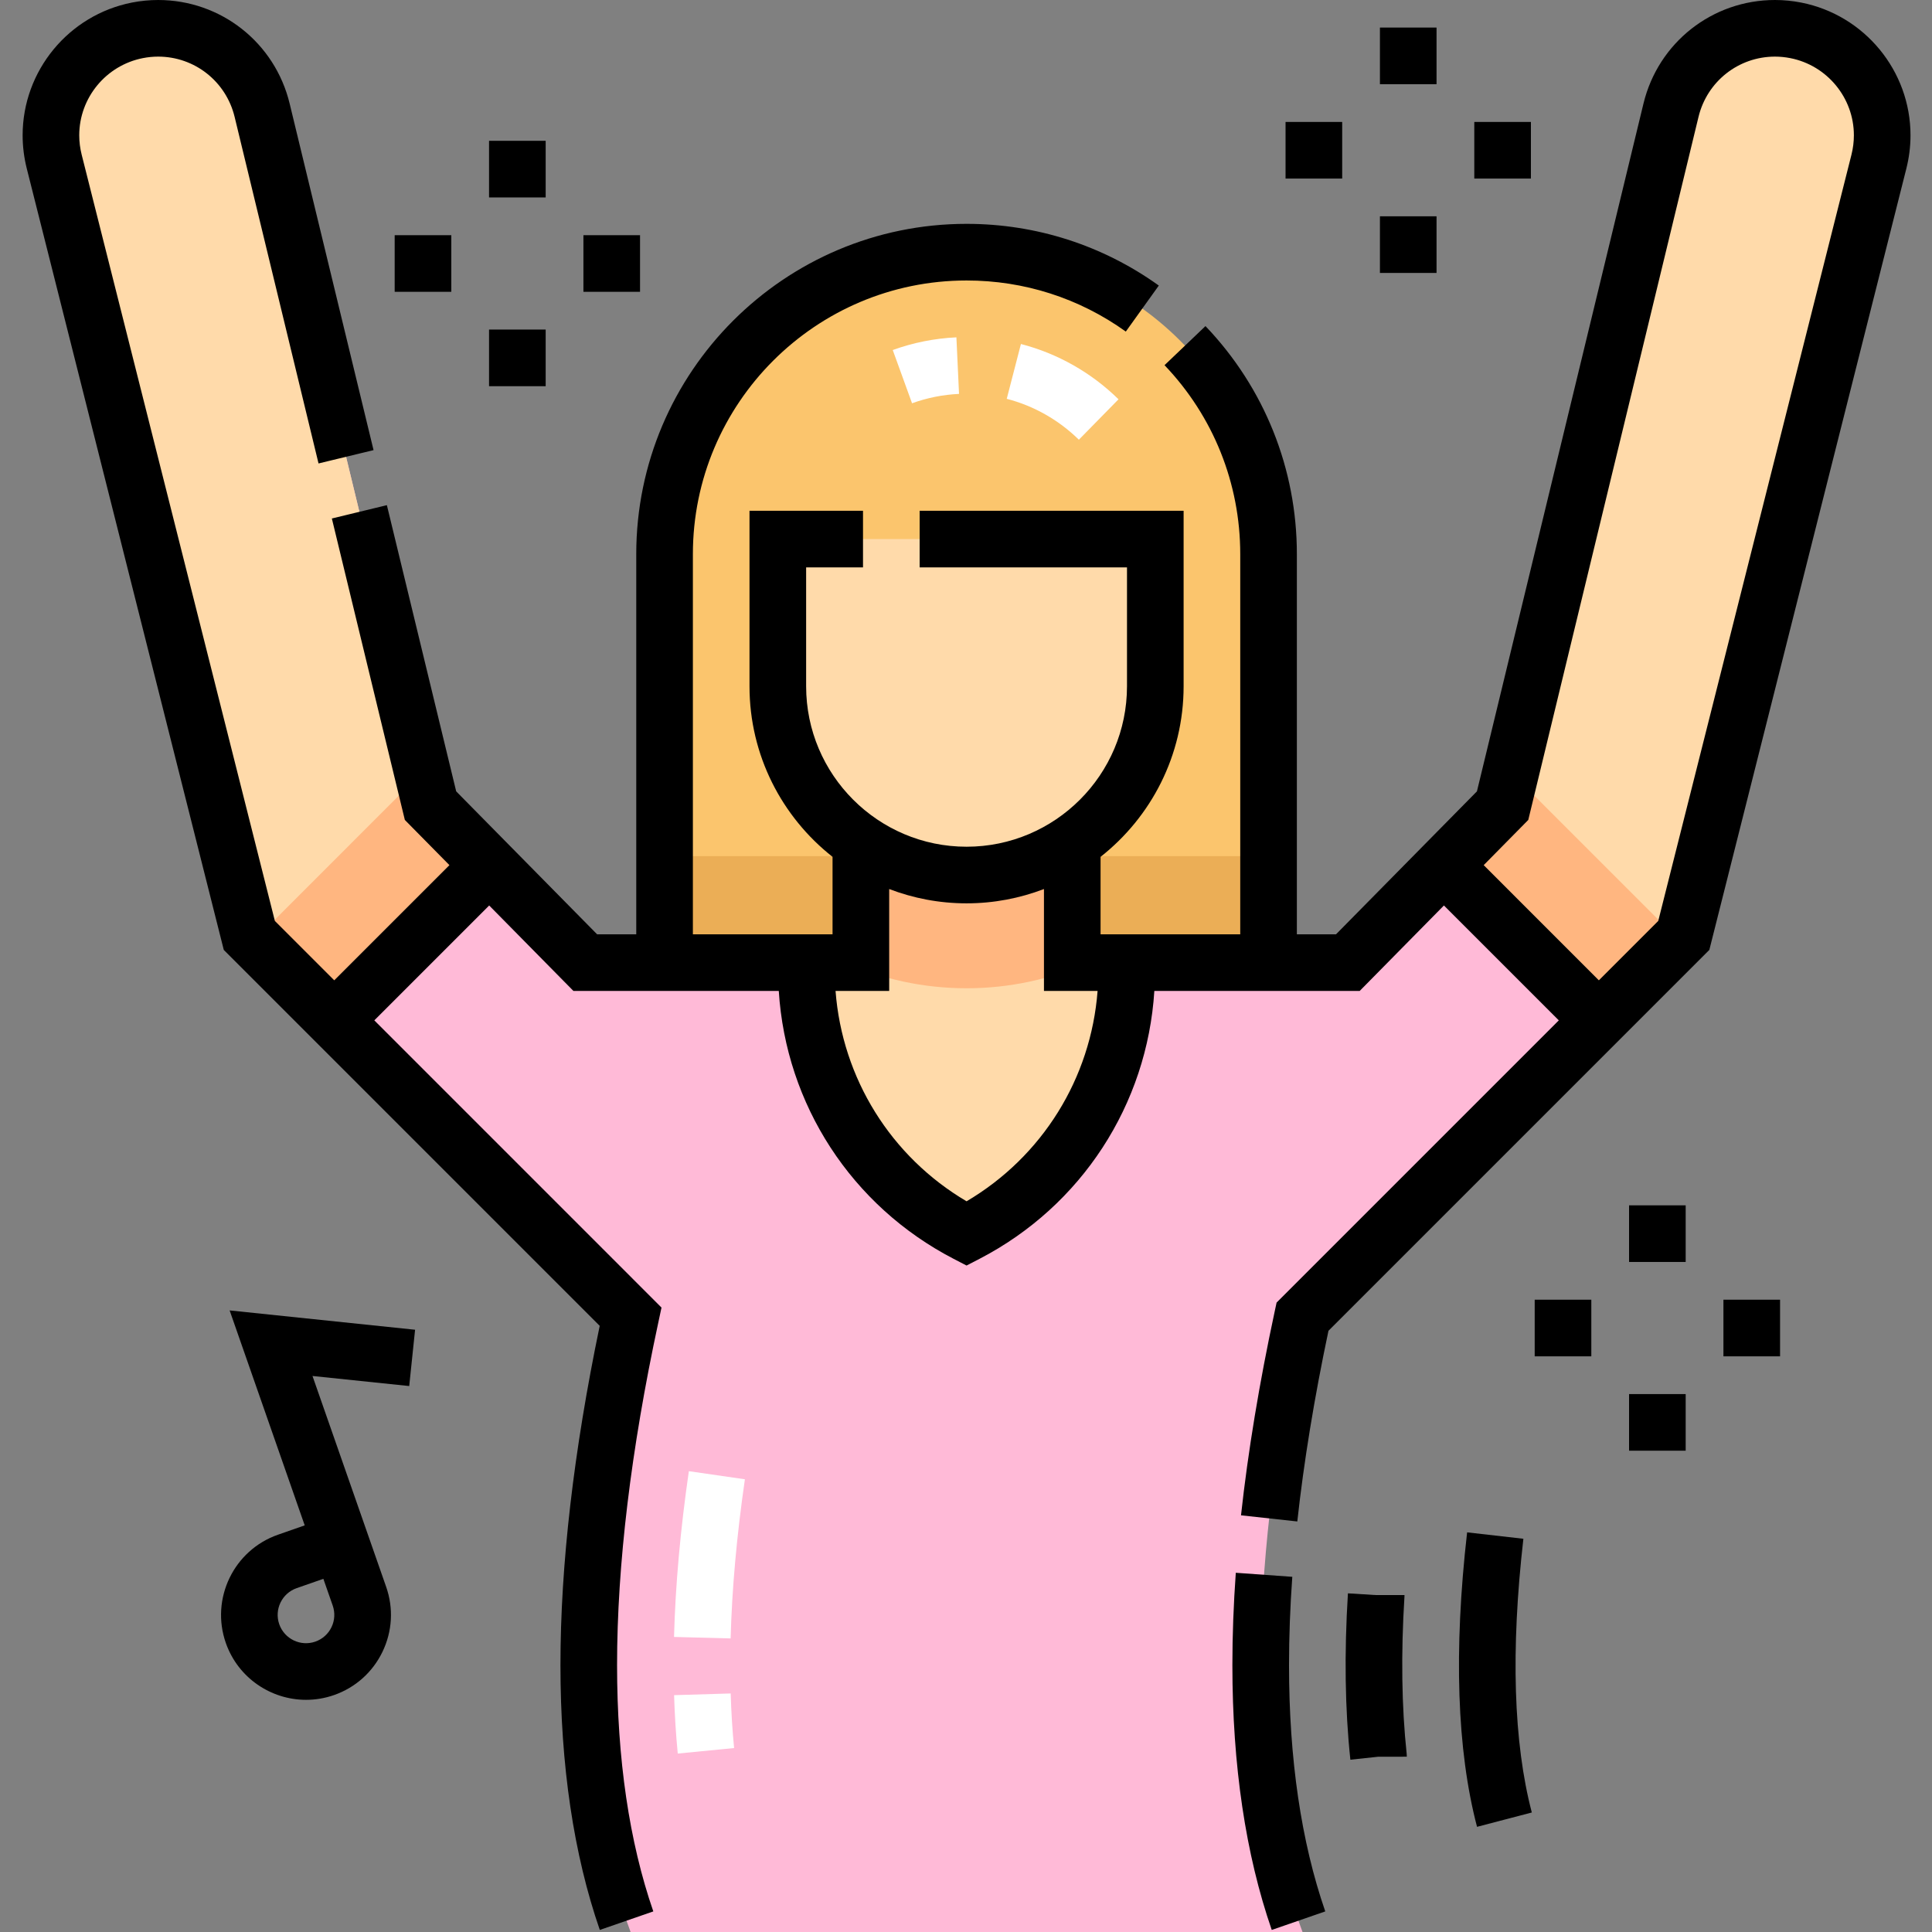 <svg height="512pt" viewBox="-6 0 512 512" width="512pt" xmlns="http://www.w3.org/2000/svg"><rect x="-6" y="0" width="512" height="512" fill="#808080" stroke="none"/><path d="m170.121 146.859v150.059h160.062v-150.059c0-44.195-35.836-80.031-80.031-80.031-44.199 0-80.031 35.836-80.031 80.031zm0 0" fill="#fbc56d"/><path d="m170.121 226.891h160.062v70.027h-160.062zm0 0" fill="#ebae56"/><path d="m185.125 255.109v91.828h130.051v-91.828h-37.016v-57.23h-56.02v57.23zm0 0" fill="#ffdaaa"/><path d="m278.16 255.109v-57.23h-56.02v57.23h-4.199c9.859 4.359 20.754 6.793 32.211 6.793 11.457 0 22.348-2.438 32.211-6.793zm0 0" fill="#ffb680"/><path d="m250.152 231.891c27.625 0 50.02-22.395 50.02-50.02v-39.012h-100.039v39.012c0 27.625 22.395 50.02 50.02 50.02zm0 0" fill="#ffdaaa"/><path d="m469.883 8.039c-14.906-2.926-29.477 6.402-33.051 21.168l-44.629 184.301-41.016 41.605h-58.594v1.996c0 29.375-16.367 56.297-42.445 69.82-26.074-13.523-42.441-40.445-42.441-69.82v-1.996h-58.594l-41.02-41.605-44.625-184.301c-3.574-14.766-18.141-24.094-33.051-21.168-15.957 3.137-26.023 19.016-22.047 34.785l51.707 205.074 101.039 101.039c-11.441 53.238-17.801 115.078 0 163.062h178.066c-17.797-47.984-11.438-109.824 0-163.062l101.039-101.039 51.707-205.074c3.977-15.77-6.086-31.648-22.047-34.785zm0 0" fill="#ffbad7"/><path d="m108.098 213.508-44.629-184.301c-3.574-14.766-18.141-24.094-33.051-21.168-15.957 3.137-26.023 19.016-22.047 34.785l51.707 205.074 22.508 22.508 41.094-41.094zm0 0" fill="#ffdaaa"/><path d="m469.883 8.039c-14.906-2.926-29.477 6.402-33.051 21.168l-44.629 184.301-15.582 15.805 41.094 41.094 22.508-22.508 51.707-205.074c3.977-15.77-6.086-31.648-22.047-34.785zm0 0" fill="#ffdaaa"/><path d="m82.586 270.406 41.094-41.094-15.582-15.805-2.156-8.898-44.574 44.578zm0 0" fill="#ffb680"/><path d="m394.359 204.609-2.152 8.898-15.586 15.805 41.094 41.094 21.223-21.219zm0 0" fill="#ffb680"/><path d="m173.613 464.711c-.484-4.965-.812-10.172-.973-15.477l15-.449c.148 4.969.453 9.836.906 14.465zm14.012-30.512-15-.391c.355-13.582 1.676-28.363 3.93-43.93l14.852 2.148c-2.172 14.988-3.441 29.176-3.781 42.172zm0 0" fill="#fff"/><path d="m279.91 116.527c-5.332-5.234-11.941-8.98-19.113-10.836l3.758-14.527c9.715 2.512 18.66 7.578 25.863 14.652zm-44.207-9.656-5.117-14.109c5.418-1.961 11.094-3.094 16.871-3.363l.695 14.988c-4.266.199-8.457 1.035-12.449 2.484zm0 0" fill="#fff"/><path d="m397.711 407.789-14.91-1.699c-3.586 31.434-2.703 57.691 2.629 78.039l14.516-3.801c-4.859-18.547-5.613-42.953-2.234-72.539zm0 0"/><path d="m366.191 423.184.016-.477-7.582.004-7.41-.461c-.992 15.945-.777 30.781.648 44.09l7.414-.793 7.547-.004-.043-.801c-1.332-12.469-1.531-26.453-.59-41.559zm0 0"/><path d="m471.332.68c-2.293-.453-4.629-.68-6.945-.68-16.605 0-30.938 11.285-34.848 27.441l-44.137 182.277-37.352 37.891h-10.367v-100.75c0-22.621-8.602-44.09-24.219-60.441l-10.852 10.359c12.941 13.551 20.066 31.336 20.066 50.082v100.75h-37.016v-20.535c13.387-10.543 22.008-26.879 22.008-45.203v-46.516h-69.953v15.004h54.949v31.512c0 23.445-19.074 42.52-42.516 42.52-23.445 0-42.516-19.074-42.516-42.52v-31.512h15.074v-15.004h-30.082v46.516c0 18.324 8.621 34.66 22.008 45.203v20.535h-37.012v-100.75c0-39.992 32.535-72.527 72.527-72.527 15.254 0 29.852 4.68 42.203 13.539l8.746-12.195c-14.922-10.695-32.539-16.348-50.953-16.352-48.266 0-87.531 39.27-87.531 87.535v100.75h-10.367l-37.352-37.891-18.367-75.844-14.582 3.531 19.344 79.887 11.816 11.98-30.523 30.523-15.738-15.738-51.199-203.066c-.426-1.688-.645-3.414-.645-5.133 0-9.934 7.094-18.539 16.863-20.457 1.336-.262 2.695-.398 4.047-.398 9.652 0 17.988 6.566 20.266 15.969l22.238 91.848 14.582-3.531-22.238-91.848c-3.914-16.156-18.242-27.441-34.848-27.441-2.316 0-4.652.227-6.941.676-16.789 3.301-28.973 18.098-28.973 35.184 0 2.953.371 5.914 1.098 8.801l52.211 207.078 99.625 99.625c-6.906 33.184-10.406 63.41-10.406 89.898 0 26.574 3.508 50.191 10.43 70.191l14.18-4.91c-6.371-18.414-9.605-40.379-9.605-65.281 0-26.492 3.676-57.027 10.922-90.75l.855-3.992-76.109-76.113 30.441-30.445 22.332 22.652h54.414c1.895 30.098 19.27 56.953 46.309 70.977l3.453 1.789 3.457-1.789c27.039-14.023 44.414-40.879 46.309-70.977h54.414l22.328-22.652 30.445 30.445-74.789 74.789-.465 2.164c-4.105 19.102-7.121 37.34-8.965 54.215l14.918 1.629c1.719-15.727 4.496-32.719 8.258-50.531l100.934-100.934 52.215-207.082c.727-2.887 1.098-5.848 1.098-8.797 0-17.09-12.188-31.883-28.973-35.18zm-221.18 317.676c-20.074-11.84-32.953-32.578-34.723-55.742h14.215v-27.012c6.375 2.441 13.285 3.793 20.508 3.793s14.133-1.352 20.508-3.793v27.012h14.211c-1.77 23.164-14.648 43.902-34.719 55.742zm234.504-277.363-51.203 203.066-15.738 15.738-30.52-30.523 11.812-11.98 45.117-186.32c2.277-9.402 10.609-15.969 20.262-15.969 1.348 0 2.711.137 4.051.398 9.77 1.918 16.859 10.523 16.859 20.457 0 1.715-.215 3.441-.641 5.133zm0 0"/><path d="m336.469 417.871-14.969-1.07c-.602 8.398-.906 16.629-.906 24.461 0 26.578 3.512 50.195 10.43 70.191l14.184-4.91c-6.375-18.414-9.605-40.375-9.605-65.281 0-7.477.289-15.348.867-23.391zm0 0"/><path d="m123.602 87.336h15.008v15.008h-15.008zm0 0"/><path d="m123.602 37.316h15.008v15.008h-15.008zm0 0"/><path d="m148.613 62.328h15.004v15.004h-15.004zm0 0"/><path d="m98.594 62.328h15.004v15.004h-15.004zm0 0"/><path d="m359.695 57.324h15.004v15.008h-15.004zm0 0"/><path d="m359.695 7.305h15.004v15.008h-15.004zm0 0"/><path d="m384.703 32.316h15.004v15.004h-15.004zm0 0"/><path d="m334.684 32.316h15.008v15.004h-15.008zm0 0"/><path d="m74.75 404.238-7.086 2.477c-11.715 4.094-17.918 16.953-13.824 28.672 3.238 9.27 11.961 15.086 21.27 15.086 2.457 0 4.953-.406 7.398-1.258 5.68-1.984 10.242-6.059 12.855-11.473 2.609-5.414 2.957-11.523.977-17.199l-19.527-55.895 25.633 2.668 1.555-14.922-49.148-5.121zm7.098 26.984c-.871 1.805-2.395 3.164-4.285 3.824-3.906 1.367-8.191-.703-9.559-4.609-1.363-3.906.703-8.191 4.609-9.559l7.082-2.473 2.477 7.082c.66 1.895.547 3.93-.324 5.734zm0 0"/><path d="m425.719 369.445h15.004v15.004h-15.004zm0 0"/><path d="m425.719 319.426h15.004v15.008h-15.004zm0 0"/><path d="m450.727 344.434h15.008v15.008h-15.008zm0 0"/><path d="m400.711 344.434h15.004v15.008h-15.004zm0 0"/></svg>